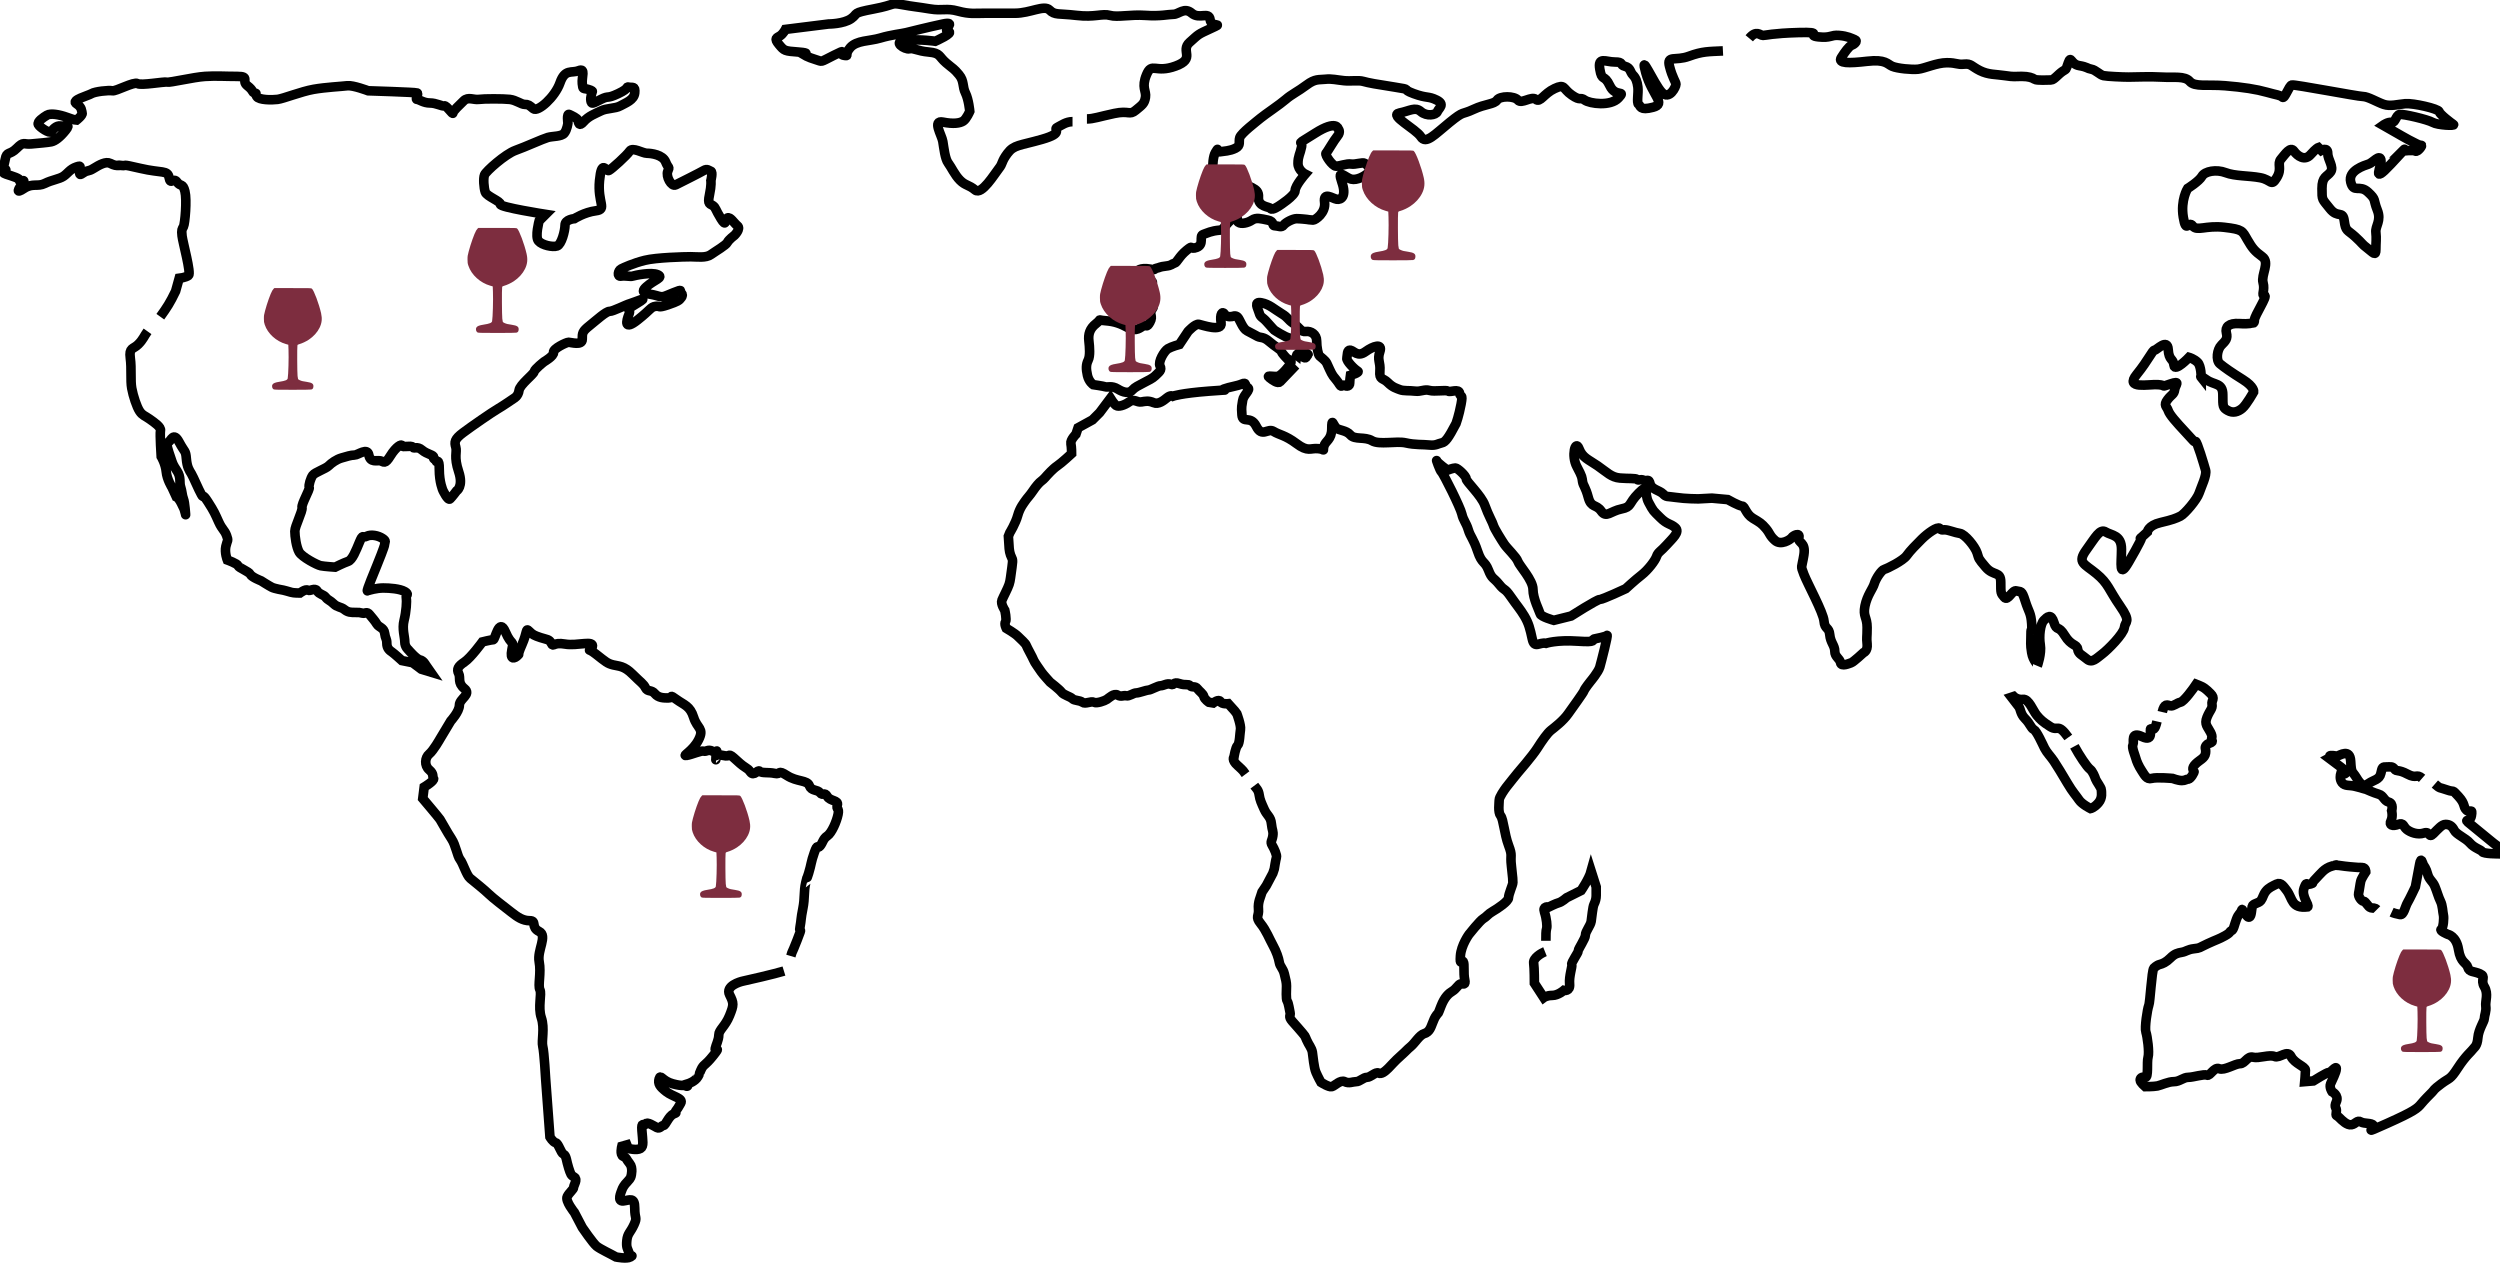 <?xml version="1.0" encoding="UTF-8" standalone="no"?>
<svg
   xmlns:dc="http://purl.org/dc/elements/1.1/"
   xmlns:cc="http://creativecommons.org/ns#"
   xmlns:rdf="http://www.w3.org/1999/02/22-rdf-syntax-ns#"
   xmlns:svg="http://www.w3.org/2000/svg"
   xmlns="http://www.w3.org/2000/svg"
   enable-background="new 0 0 783.086 400.649"
   viewBox="0 0 783.086 400.649"
   id="svg2"
   version="1.1">
  <defs
     id="defs28" />
  <g
     id="layer2">
    <path
       d="m 46.21,103.784 c -1.125,1.576 -1.344,2.523 -2.919,4.098 -1.575,1.575 -2.926,0.9 -2.476,4.276 0.45,3.376 0,6.977 0.45,9.454 0.45,2.477 1.576,5.852 2.476,7.203 0.9,1.351 1.576,1.35 3.151,2.475 1.576,1.125 3.602,2.477 3.376,3.602 -0.226,1.125 0.225,8.104 0.225,8.104 0,0 1.351,2.25 1.575,4.726 0.226,2.477 1.801,4.952 1.801,4.952 l 1.351,2.927 c 0,0 0.675,0.226 1.576,2.025 0.901,1.799 0.9,1.801 1.125,2.7 0.226,0.902 0.226,0.676 0.226,0.902 0,0.224 -0.226,-3.827 -0.676,-4.953 -0.45,-1.126 -0.45,-2.475 -0.9,-3.826 -0.45,-1.351 0.225,-2.927 -1.125,-4.952 -1.35,-2.025 -1.35,-2.251 -2.025,-4.277 -0.675,-2.025 -1.576,-4.276 -0.675,-4.727 0.901,-0.451 1.575,-3.375 3.376,0 1.801,3.375 2.026,2.477 2.251,5.178 0.224,2.701 0.9,3.602 1.575,4.726 0.675,1.125 2.25,4.953 3.151,6.527 0.9,1.576 0,-0.9 2.025,2.251 2.026,3.151 2.252,3.826 3.377,6.302 1.125,2.476 1.801,2.476 2.476,4.276 0.675,1.8 0.225,1.351 -0.226,3.376 -0.451,2.025 0.45,4.277 0.45,4.277 0,0 3.151,1.125 3.376,1.8 0.225,0.675 3.376,1.8 3.827,2.701 0.451,0.901 3.376,2.025 3.376,2.025 0,0 2.476,1.576 3.375,2.026 0.899,0.45 3.603,0.901 3.603,0.901 0,0 1.8,0.451 2.475,0.675 0.675,0.225 2.701,0.225 2.701,0.225 0,0 1.801,-1.35 2.476,-0.9 0.675,0.45 2.251,-0.901 2.926,0.224 0.675,1.125 2.026,1.126 2.701,2.027 0.675,0.901 1.35,0.9 2.476,2.025 1.126,1.125 2.251,0.9 3.376,1.8 1.125,0.9 2.025,0.9 3.376,0.9 1.351,0 1.35,0 2.251,0.226 0.901,0.226 1.35,-0.676 2.25,0.451 0.9,1.127 1.575,1.8 2.25,2.925 0.675,1.125 2.251,1.125 2.476,2.926 0.225,1.801 0.675,1.577 0.675,3.151 0,1.576 0.9,2.251 1.576,2.702 0.674,0.449 3.15,2.699 3.15,2.699 l 3.376,0.676 2.701,2.026 2.929,0.897 -1.575,-2.25 c 0,0 -0.675,-1.352 -1.801,-1.576 -1.126,-0.224 -3.602,-3.151 -3.602,-3.151 0,0 -1.125,-0.9 -1.125,-2.475 0,-1.575 -0.901,-4.051 -0.226,-6.752 0.675,-2.701 0.901,-6.077 0.676,-6.978 -0.226,-0.9 1.125,-1.125 -0.45,-2.026 -1.575,-0.901 -4.727,-1.125 -6.753,-1.125 -2.025,0 -4.502,0.676 -4.952,0.9 -0.45,0.225 2.476,-6.752 2.926,-7.877 0.45,-1.125 2.476,-6.078 2.476,-6.752 0,-0.676 0.675,-0.901 -0.675,-1.8 -1.35,-0.899 -3.601,-1.351 -4.952,-0.676 -1.35,0.676 -1.125,-0.9 -2.25,1.8 -1.125,2.7 -2.251,5.628 -3.602,6.078 -1.351,0.45 -4.051,1.801 -4.051,1.801 0,0 -3.376,-0.225 -4.502,-0.45 -1.126,-0.225 -5.852,-2.701 -6.752,-4.276 -0.9,-1.576 -1.35,-4.953 -1.35,-6.527 0,-1.576 2.475,-6.302 2.25,-7.428 -0.225,-1.126 2.477,-5.627 2.251,-6.303 -0.226,-0.676 0.45,-2.926 1.125,-3.826 0.675,-0.9 4.052,-2.026 4.952,-2.926 0.9,-0.9 2.476,-2.025 4.051,-2.476 1.575,-0.451 2.927,-0.9 4.052,-0.9 1.125,0 4.051,-2.476 4.501,0 0.45,2.476 2.477,1.575 3.602,1.8 1.125,0.225 1.351,1.351 3.151,-1.575 1.8,-2.926 3.601,-3.827 3.601,-3.152 0,0.676 2.926,-0.224 3.376,0.451 0.45,0.675 1.351,-0.451 2.926,0.9 1.575,1.351 3.826,1.576 3.601,2.25 -0.225,0.675 0.9,0.675 0.9,1.351 0,0.676 0.901,-1.576 0.901,2.475 0,4.051 1.125,6.528 1.125,6.528 0,0 1.575,3.377 2.25,2.701 0.675,-0.676 2.025,-2.475 2.025,-2.475 0,0 2.251,-1.351 0.676,-6.078 -1.576,-4.726 -0.45,-6.077 -0.9,-7.653 -0.45,-1.576 -0.451,-2.477 2.25,-4.502 2.701,-2.025 9.228,-6.527 10.804,-7.427 1.576,-0.9 5.176,-3.376 5.176,-3.376 0,0 1.35,-0.675 1.576,-2.476 0.226,-1.801 4.501,-4.952 4.727,-5.852 0.226,-0.9 3.152,-3.15 3.152,-3.15 0,0 3.15,-1.802 2.925,-2.926 -0.225,-1.125 4.052,-3.15 4.727,-3.15 0.675,0 4.277,1.124 4.277,-0.902 0,-2.025 0,-2.476 2.251,-4.276 2.251,-1.8 5.176,-4.502 6.302,-4.502 1.126,0 4.952,-2.024 6.527,-2.475 1.575,-0.451 6.528,-2.702 2.026,0 -4.502,2.702 -1.576,1.125 -2.476,3.376 -0.9,2.251 -1.576,5.177 2.701,1.8 4.277,-3.377 4.051,-4.052 5.627,-4.276 1.576,-0.225 0.45,0.675 3.826,-0.451 3.376,-1.126 3.602,-1.575 3.602,-1.575 0,0 1.576,-1.351 0.675,-2.025 -0.9,-0.676 0.901,-1.576 -2.476,-0.226 -3.377,1.35 -3.151,1.576 -5.402,0.9 -2.251,-0.676 -5.627,-0.451 -3.151,-2.702 2.476,-2.251 5.627,-2.926 3.601,-3.826 -2.025,-0.9 -7.202,0.226 -7.877,0.45 -0.676,0.225 -2.251,-0.225 -3.602,0 -1.351,0.225 -0.9,-1.799 0,-2.25 0.9,-0.451 3.827,-1.802 7.428,-2.702 3.601,-0.9 12.38,-1.125 14.405,-1.125 2.025,0 4.726,0.451 6.302,-0.675 1.576,-1.126 4.727,-2.925 5.177,-3.827 0.45,-0.902 2.251,-2.25 2.251,-2.25 0,0 2.025,-2.026 0.9,-2.926 -1.125,-0.9 -2.251,-2.926 -3.151,-2.476 -0.9,0.45 -0.224,3.152 -2.025,0.225 -1.801,-2.925 -1.576,-3.376 -2.476,-4.051 -0.9,-0.675 -1.801,-0.226 -1.125,-3.376 0.676,-3.15 0.45,-4.502 0.45,-4.502 0,0 0.675,-2.7 0,-2.925 -0.676,-0.226 -1.125,-0.9 -2.25,-0.226 -1.126,0.675 -7.428,3.827 -8.778,4.502 -1.351,0.675 -3.152,-2.701 -2.477,-4.276 0.676,-1.577 0.225,-0.676 -0.675,-2.926 -0.9,-2.25 -4.501,-2.702 -5.852,-2.702 -1.351,0 -4.501,-2.026 -5.402,-0.675 -0.901,1.351 -5.626,5.626 -6.528,6.077 -0.902,0.451 -2.25,-3.826 -2.925,3.151 -0.676,6.979 2.476,9.004 -1.125,9.454 -3.601,0.45 -6.753,2.475 -6.753,2.475 0,0 -2.925,0.226 -2.925,2.026 0,1.8 -1.125,6.077 -2.477,6.527 -1.352,0.45 -4.727,-0.224 -5.852,-1.575 -1.125,-1.351 0.225,-6.302 0.225,-6.302 l 2.026,-2.026 c 0,0 -14.405,-2.25 -14.181,-3.151 0.226,-0.9 -4.276,-2.475 -4.726,-3.826 -0.45,-1.351 -0.676,-4.277 -0.225,-5.402 0.451,-1.125 6.527,-6.527 9.678,-7.652 3.151,-1.125 8.553,-3.601 10.129,-4.052 1.576,-0.451 4.276,-0.225 5.177,-1.35 0.901,-1.125 1.125,-3.151 1.125,-3.151 0,0 -0.45,-3.152 0.45,-2.702 0.9,0.45 2.476,1.126 2.701,1.801 0.225,0.675 0.226,2.251 1.801,0.449 1.575,-1.802 3.602,-2.476 5.402,-3.375 1.8,-0.899 4.501,-0.675 6.078,-1.575 1.577,-0.9 4.276,-1.801 4.501,-4.052 0.225,-2.251 -0.675,-1.575 -1.801,-1.801 -1.125,-0.224 0.45,0.226 -3.376,2.026 -3.826,1.8 -2.701,0.45 -5.402,1.8 -2.701,1.35 -2.927,1.576 -3.151,0.451 -0.226,-1.126 0.45,-2.926 0.45,-2.926 0,0 0.226,-0.226 -1.35,-0.675 -1.576,-0.449 -1.576,0.225 -1.801,-1.8 -0.225,-2.026 1.125,-4.952 -1.125,-4.052 -2.25,0.9 -4.276,-0.675 -5.852,3.826 -1.576,4.501 -6.978,9.229 -8.329,8.103 -1.351,-1.126 -1.575,-1.351 -2.701,-1.351 -1.126,0 -2.701,-1.35 -4.727,-1.575 -2.026,-0.225 -8.104,-0.225 -9.678,0 -1.576,0.226 -3.376,-0.9 -4.728,0.451 -1.352,1.351 -3.375,3.151 -3.375,3.827 0,0.676 -2.026,-2.477 -2.701,-2.251 -0.675,0.226 -2.477,-0.9 -4.501,-0.9 -2.026,0 -3.377,-1.126 -4.051,-1.126 -0.675,0 0.674,-1.801 0,-2.026 -0.675,-0.224 -15.307,-0.675 -15.307,-0.675 0,0 -4.726,-1.8 -6.526,-1.575 -1.8,0.225 -6.752,0.449 -10.58,1.125 -3.828,0.676 -9.454,2.926 -11.254,3.151 -1.801,0.226 -5.852,0.226 -6.527,-0.9 -0.676,-1.125 0.225,-0.9 -0.676,-1.125 -0.901,-0.225 -0.224,-0.675 -2.25,-2.25 -2.026,-1.575 0.901,-2.926 -3.151,-2.926 -4.052,0 -6.527,-0.226 -10.128,0 -3.601,0.226 -11.029,2.025 -11.929,1.8 -0.9,-0.225 -8.103,1.126 -9.229,0.451 -1.125,-0.676 -6.753,2.475 -7.877,2.25 -1.125,-0.225 -5.402,0.226 -6.527,0.901 -1.125,0.675 -6.528,2.025 -4.727,3.151 1.801,1.126 1.575,2.25 1.8,2.926 0.225,0.676 -1.8,2.25 -1.8,2.25 0,0 -0.451,0 -2.926,-0.9 -2.475,-0.9 -5.177,-1.35 -6.303,-0.675 -1.126,0.675 -3.151,2.027 -2.701,2.927 0.45,0.9 3.601,2.926 4.052,2.25 0.451,-0.676 1.576,-2.025 2.926,-1.8 1.351,0.226 3.377,-0.9 1.576,1.351 -1.801,2.251 -3.377,3.376 -4.502,3.602 -1.125,0.224 -3.826,0.449 -6.302,0.675 -2.476,0.226 -2.252,-0.9 -4.502,1.351 -2.25,2.251 -3.151,0.9 -3.601,3.376 -0.45,2.476 -0.9,2.475 0,3.151 0.9,0.676 -1.801,0.9 0.225,1.575 2.025,0.676 4.501,1.351 4.276,2.025 -0.226,0.676 2.251,-0.899 0.9,0.9 -1.351,1.799 -2.25,3.376 0.45,1.576 2.7,-1.8 4.276,-0.451 6.527,-1.576 2.251,-1.125 4.502,-1.35 5.852,-2.25 1.35,-0.9 2.026,-2.25 4.052,-2.927 2.026,-0.677 0.675,0.226 0.9,1.351 0.225,1.125 0,1.35 1.351,0.449 1.351,-0.901 1.35,-0.224 3.151,-1.35 1.801,-1.126 3.826,-2.251 5.177,-1.576 1.35,0.676 1.8,0.676 2.701,0.676 0.901,0 -1.125,-0.226 0.9,0 2.026,0.224 -0.9,-0.676 5.852,0.9 6.752,1.576 8.554,0.45 9.003,2.926 0.449,2.476 1.351,-0.226 2.476,1.35 1.125,1.576 1.801,0.226 2.476,2.926 0.675,2.7 0,10.129 -0.45,11.029 -0.45,0.9 -0.675,0.9 -0.45,2.926 0.225,2.025 2.926,11.705 2.026,12.379 -0.9,0.674 -2.926,0.9 -2.926,0.9 l -1.125,4.051 c -1.767,3.673 -2.69,5.06 -4.788,7.976"
       id="path18"
       style="opacity:1;fill:none;stroke:#000000;stroke-width:3;stroke-miterlimit:4;stroke-dasharray:none;stroke-opacity:1" />
    <path
       d="m 335.954,38.108 c -2.025,0 -3.49,1.152 -4.841,1.827 -1.351,0.675 2.364,1.688 -4.727,3.714 -7.091,2.026 -8.779,1.689 -10.804,4.389 -2.025,2.7 -1.351,3.04 -2.701,4.728 -1.35,1.688 -5.402,8.441 -7.428,6.753 -2.025,-1.688 -3.039,-1.351 -4.727,-3.039 -1.688,-1.688 -2.701,-4.051 -3.714,-5.402 -1.013,-1.351 -1.351,-4.727 -1.688,-6.753 -0.337,-2.026 -3.377,-6.752 0,-6.077 3.376,0.675 5.402,0.338 6.415,-0.337 1.013,-0.675 2.026,-3.039 2.026,-3.039 0,0 -0.337,-3.714 -1.351,-5.74 -1.014,-2.026 -0.337,-3.714 -2.025,-5.739 -1.688,-2.026 -1.688,-1.688 -4.052,-3.714 -2.364,-2.026 -1.688,-3.039 -5.402,-3.376 -3.714,-0.337 -4.727,-1.351 -6.078,-1.013 -1.351,0.338 -5.739,-2.364 -1.013,-2.701 4.726,-0.337 9.116,0.337 9.116,0.337 0,0 6.077,-2.701 4.052,-3.038 -2.025,-0.338 3.038,-3.377 -1.688,-2.364 -4.726,1.013 -10.128,2.364 -11.479,2.701 -1.351,0.337 -4.727,0.675 -8.103,1.688 -3.376,1.013 -7.428,0.676 -9.453,3.039 -2.026,2.363 0,2.701 -2.026,2.363 -2.025,-0.337 1.688,-2.363 -3.038,0 -4.726,2.363 -3.376,2.026 -5.739,1.351 -2.364,-0.675 -4.052,-1.688 -4.052,-1.688 0,0 3.04,-0.338 -1.35,-0.675 -4.39,-0.337 -4.389,-0.337 -6.077,-2.364 -1.688,-2.027 -0.675,-2.026 0.337,-2.701 1.012,-0.675 1.689,-2.027 1.689,-2.027 l 13.505,-1.688 c 0,0 4.726,0 7.09,-1.688 2.364,-1.688 0,-1.688 7.09,-3.038 7.09,-1.35 5.065,-2.026 8.779,-1.351 3.713,0.676 4.726,0.676 8.778,1.351 4.051,0.675 5.064,-0.337 8.777,0.675 3.713,1.012 5.402,0.675 8.441,0.675 h 9.453 c 4.727,0 9.116,-2.701 10.804,-1.013 1.688,1.688 2.701,1.013 8.441,1.688 5.74,0.675 8.103,-0.676 10.466,0 2.363,0.676 6.416,-0.337 11.142,0 4.726,0.337 7.09,-0.337 8.778,-0.337 1.688,0 3.375,-2.364 5.739,-0.338 2.364,2.026 5.402,-0.675 5.739,2.026 0.337,2.701 4.727,0.675 0.338,2.701 -4.389,2.026 -3.714,1.688 -6.753,4.389 -3.039,2.701 2.026,5.064 -4.389,7.428 -6.415,2.364 -7.428,-1.351 -9.116,2.701 -1.688,4.052 0,5.064 -0.337,7.09 -0.338,2.025 -1.013,2.363 -3.039,4.051 -2.025,1.688 -2.025,0 -6.752,1.013 -4.727,1.013 -6.521,1.71 -8.546,1.71"
       id="path20"
       style="opacity:1;fill:none;stroke:#000000;stroke-width:3;stroke-miterlimit:4;stroke-dasharray:none;stroke-opacity:1" />
    <path
       d="m 392.891,246.097 c 0.676,0.901 1.307,1.331 1.53,2.906 0.226,1.575 0.676,2.475 1.577,4.501 0.901,2.026 2.025,2.251 2.25,4.503 0.225,2.252 0.675,2.251 0.45,3.825 -0.225,1.576 -0.9,1.801 -0.225,2.926 0.675,1.125 1.574,3.152 1.351,3.827 -0.225,0.675 -0.676,3.601 -0.676,3.601 l -0.45,1.351 -2.025,3.828 -1.351,2.024 c -0.45,1.575 -1.35,3.151 -1.125,5.402 0.224,2.251 -1.125,2.25 0.675,4.5 1.8,2.25 2.7,4.728 3.826,6.754 1.126,2.025 1.801,4.051 2.025,5.401 0.226,1.351 1.126,1.802 1.576,3.602 0.45,1.8 0.675,2.7 0.675,3.826 0,1.126 -0.226,4.052 0.226,4.727 0.452,0.675 0.675,2.702 0.9,3.602 0.225,0.901 -0.676,1.126 0.675,2.702 1.351,1.576 2.251,2.475 3.151,3.601 0.9,1.126 0.675,0.675 1.351,2.251 0.676,1.576 1.575,2.477 1.801,3.826 0.226,1.349 0.449,4.726 1.125,6.302 0.676,1.576 1.575,3.152 1.575,3.152 0,0 2.477,1.575 3.377,1.35 0.899,-0.225 2.701,-2.249 4.052,-1.575 1.351,0.675 2.476,0 3.601,0 1.125,0 2.251,-1.351 3.377,-1.351 1.126,0 2.7,-1.801 3.602,-1.35 0.902,0.451 2.024,-0.452 3.15,-1.577 1.126,-1.124 1.801,-2.024 3.826,-3.825 2.025,-1.801 1.801,-1.802 3.151,-2.927 1.35,-1.125 2.702,-3.602 4.277,-4.052 1.575,-0.45 2.025,-2.024 2.475,-3.15 0.45,-1.126 0.675,-1.801 1.351,-2.702 0.676,-0.901 0.225,0.228 1.351,-2.7 1.126,-2.928 2.478,-4.051 3.603,-4.727 1.125,-0.676 1.8,-2.025 2.475,-2.251 0.675,-0.226 1.801,0.675 1.351,-1.351 -0.449,-2.025 0,-4.951 -0.449,-5.626 -0.449,-0.675 -1.127,1.574 -0.901,-1.803 0.226,-3.377 2.701,-6.752 2.701,-6.752 0,0 3.376,-4.276 4.502,-4.951 1.126,-0.675 1.35,-1.35 2.927,-2.251 1.574,-0.899 4.951,-3.15 4.951,-4.276 0,-1.126 1.351,-4.052 1.351,-4.728 0,-0.676 0,-1.35 -0.449,-5.177 -0.449,-3.827 0.449,-2.926 -0.901,-6.527 -1.35,-3.601 -1.577,-8.103 -2.476,-9.228 -0.899,-1.125 -0.451,-4.053 -0.451,-4.952 0,-0.899 1.577,-3.151 2.252,-4.051 0.675,-0.901 3.601,-4.503 3.601,-4.503 0,0 4.501,-5.176 6.077,-7.651 1.576,-2.477 3.151,-4.727 4.276,-5.627 1.125,-0.9 3.827,-2.928 5.402,-5.178 1.575,-2.25 4.727,-6.526 4.953,-7.203 0.224,-0.674 2.024,-2.925 2.024,-2.925 0,0 2.476,-2.927 2.927,-4.502 0.449,-1.576 2.699,-10.354 2.249,-9.904 -0.45,0.45 -3.15,0.9 -4.051,1.125 -0.899,0.226 1.352,1.125 -5.177,0.676 -6.529,-0.449 -9.902,0.675 -9.902,0.675 -2.027,-0.451 -3.602,1.8 -4.278,-1.351 -0.676,-3.151 -1.126,-4.951 -2.475,-7.202 -1.349,-2.251 -2.252,-3.151 -4.276,-6.078 -2.025,-2.925 -1.802,-1.576 -3.603,-3.825 -1.801,-2.249 -2.251,-1.577 -3.376,-4.502 -1.125,-2.926 -2.025,-1.8 -3.376,-5.852 -1.351,-4.052 -2.251,-4.503 -2.926,-6.753 -0.675,-2.25 -1.575,-2.927 -2.026,-4.952 -0.45,-2.026 -5.626,-12.379 -6.302,-13.055 -0.676,-0.674 -1.801,-4.277 -1.576,-3.601 0.226,0.675 3.377,2.926 3.377,2.926 0,0 1.8,-0.676 2.476,-0.676 0.676,0 3.376,2.477 3.376,3.376 0,0.899 4.729,5.178 5.853,8.329 1.125,3.151 2.478,5.402 2.701,6.302 0.223,0.9 2.476,4.502 3.377,5.853 0.901,1.351 3.825,4.051 4.275,5.402 0.45,1.351 4.728,5.852 4.728,8.778 0,2.926 2.024,6.752 2.25,7.652 0.226,0.9 4.276,2.027 4.276,2.027 l 5.403,-1.351 c 0,0 8.102,-5.178 9.003,-5.178 0.901,0 8.104,-3.376 8.104,-3.376 0,0 2.925,-2.7 4.95,-4.275 2.025,-1.575 4.277,-4.501 4.728,-5.853 0.451,-1.352 1.35,-1.575 3.15,-3.602 1.8,-2.027 4.277,-4.051 2.702,-5.402 -1.575,-1.351 -2.477,-0.9 -4.727,-3.151 -2.25,-2.251 -2.026,-1.8 -3.602,-4.727 -1.576,-2.925 0.225,-6.302 -3.152,-2.925 -3.377,3.377 -2.025,4.276 -5.402,4.953 -3.375,0.674 -4.727,2.925 -6.302,0.674 -1.575,-2.251 -3.15,-0.9 -4.052,-4.277 -0.902,-3.377 -1.576,-3.602 -1.8,-4.951 -0.224,-1.349 0,-1.351 -1.801,-4.728 -1.801,-3.377 -0.45,-8.553 0.675,-5.627 1.125,2.926 2.926,3.376 5.853,5.402 2.925,2.025 4.277,3.602 6.977,3.827 2.701,0.224 4.952,0 5.402,0.449 0.45,0.449 0.9,-0.224 2.026,0.225 1.126,0.449 1.574,-0.674 2.025,1.125 0.451,1.799 2.926,2.026 4.051,3.151 1.125,1.125 1.126,0.676 4.053,1.125 2.927,0.449 6.979,0.451 6.979,0.451 l 4.275,-0.226 4.952,0.449 c 0,0 3.603,2.026 4.502,2.026 0.899,0 1.125,2.477 3.376,3.827 2.251,1.35 2.701,1.575 4.051,3.151 1.35,1.576 1.126,2.251 2.926,3.826 1.8,1.575 4.729,-0.224 5.179,-0.898 0.448,-0.676 2.699,-1.801 2.251,0 -0.448,1.801 2.249,1.124 1.574,5.402 -0.675,4.278 -1.126,3.15 0,6.077 1.126,2.927 6.077,11.929 6.303,14.63 0.226,2.701 1.575,1.801 1.8,4.278 0.225,2.477 1.575,3.375 1.575,5.176 0,1.801 1.577,2.25 1.801,3.602 0.227,1.351 2.702,0.224 3.377,0 0.676,-0.226 3.826,-3.152 3.826,-3.152 0,0 1.353,-0.449 1.126,-2.701 -0.227,-2.252 0,-1.8 0,-5.176 0,-3.376 -1.35,-3.376 -0.675,-6.751 0.675,-3.375 2.475,-5.403 2.926,-6.978 0.451,-1.575 2.251,-4.276 3.15,-4.502 0.899,-0.226 5.853,-2.7 6.979,-4.277 1.126,-1.577 2.926,-3.376 4.727,-5.176 1.801,-1.8 4.951,-4.051 5.627,-3.376 0.676,0.675 0.45,0.45 1.576,0.45 1.126,0 3.151,0.901 4.726,1.126 1.576,0.225 4.728,4.051 5.403,6.077 0.675,2.026 0.225,1.575 2.701,4.502 2.476,2.925 4.727,1.124 4.727,4.726 0,3.602 0,3.376 1.126,4.727 1.126,1.351 2.475,-2.476 3.825,-2.025 1.35,0.451 1.575,-0.45 2.7,3.151 1.125,3.601 1.8,3.602 2.027,7.203 0.224,3.601 -0.226,0.225 -0.226,3.15 0,2.927 -0.226,3.152 0.226,5.852 0.452,2.7 2.023,3.603 1.8,4.053 0,0 1.35,-3.826 0.899,-6.528 -0.451,-2.702 0,-6.526 1.126,-7.651 1.126,-1.125 2.252,-2.251 3.151,0.675 0.901,2.925 1.351,0.675 3.376,4.051 2.027,3.377 3.827,2.7 4.052,4.276 0.225,1.576 1.353,1.802 2.926,3.151 1.576,1.351 2.926,-0.224 4.727,-1.575 1.801,-1.351 6.752,-6.303 6.979,-8.329 0.224,-2.025 2.25,-1.576 -1.352,-6.751 -3.602,-5.175 -3.602,-6.978 -7.428,-10.129 -3.824,-3.151 -6.076,-3.376 -3.149,-7.428 2.927,-4.052 4.277,-6.752 6.077,-5.626 1.8,1.126 4.95,0.899 4.95,5.402 0,4.503 -0.9,9.453 2.251,4.051 3.151,-5.402 4.728,-8.553 3.826,-7.651 -0.902,0.902 2.026,-1.801 2.026,-1.801 0,0 0.226,-2.026 4.053,-2.926 3.827,-0.9 4.95,-1.351 6.302,-2.026 1.35,-0.676 5.177,-5.178 5.852,-7.203 0.675,-2.025 2.476,-5.627 2.026,-7.202 -0.45,-1.575 -2.702,-9.228 -3.152,-9.004 -0.449,0.226 -0.224,0.226 -3.149,-2.925 -2.928,-3.151 -4.953,-5.402 -5.403,-6.753 -0.45,-1.351 -1.576,-1.576 -0.226,-3.376 1.35,-1.8 2.027,-1.575 2.252,-3.151 0.225,-1.576 2.024,-2.926 -1.352,-1.8 -3.376,1.126 -0.9,0.451 -3.826,0.226 -2.926,-0.225 -10.578,1.575 -6.751,-3.151 3.827,-4.726 4.949,-7.652 5.625,-7.652 0.676,0 4.053,-3.827 4.277,-0.226 0.226,3.601 1.575,2.7 1.801,4.951 0.226,2.251 4.727,-2.475 4.727,-2.475 0,0 1.575,0.45 2.7,1.575 1.125,1.125 1.126,4.727 1.126,4.727 0,0 -0.9,-1.126 1.576,0.675 2.476,1.801 5.176,0.9 5.176,4.727 0,3.827 0,4.052 1.576,4.952 1.576,0.9 3.15,0.451 4.503,-0.675 1.353,-1.126 3.6,-5.177 3.6,-5.177 0,0 0.225,-1.576 -3.376,-3.827 -3.601,-2.251 -5.852,-3.825 -7.201,-4.951 -1.349,-1.126 -0.901,-4.501 0.448,-5.853 1.349,-1.352 2.026,-2.026 1.576,-3.826 -0.45,-1.8 0.676,-3.152 4.052,-2.927 3.376,0.225 4.051,-0.224 4.051,-0.224 0,0 0.677,0.449 0.677,-0.901 0,-1.35 4.275,-7.653 3.149,-7.653 -1.126,0 0.228,-1.575 -0.45,-4.051 -0.678,-2.476 2.251,-6.302 -0.224,-8.103 -2.475,-1.801 -3.152,-2.702 -4.727,-5.402 -1.575,-2.7 -1.352,-3.151 -7.203,-3.827 -5.851,-0.676 -8.553,1.351 -9.904,-0.449 -1.351,-1.8 -2.025,2.7 -2.925,-2.702 -0.9,-5.402 1.351,-9.004 1.351,-9.004 0,0 3.601,-2.25 4.5,-3.826 0.899,-1.576 4.501,-2.251 7.43,-1.125 2.929,1.126 7.201,0.9 10.804,1.577 3.601,0.674 3.376,2.925 5.177,0 1.8,-2.928 0,-4.277 1.35,-5.853 1.35,-1.576 2.926,-4.052 4.051,-2.477 1.125,1.577 3.379,3.151 5.18,1.125 1.8,-2.025 2.475,-2.25 2.475,-2.25 l 0.898,0.901 c 0,0 2.026,-1.127 2.026,0.898 0,2.027 2.027,4.278 0.901,5.853 -1.126,1.575 -2.7,1.351 -2.7,5.177 0,3.826 0,3.152 2.474,6.304 2.477,3.15 4.052,0.449 4.502,3.826 0.45,3.377 0.899,2.702 3.377,4.952 2.478,2.25 2.024,2.25 3.826,3.601 1.802,1.351 2.702,2.702 2.702,0.451 0,-2.251 0.225,-3.376 0,-5.402 -0.227,-2.025 1.801,-3.602 0.448,-6.978 -1.353,-3.376 -0.224,-3.151 -2.925,-5.627 -2.701,-2.476 -4.503,0.451 -5.401,-3.151 -0.898,-3.602 4.275,-5.177 5.627,-5.627 1.352,-0.45 3.374,-3.151 3.824,-1.35 0.45,1.801 -3.375,8.328 3.153,1.35 6.528,-6.978 3.601,-4.051 3.601,-4.051 0,0 3.376,-0.45 4.051,0 0.674,0.451 2.478,-2.026 1.8,-1.8 -0.678,0.226 -7.2,-3.602 -7.2,-3.602 l -4.729,-2.7 c 0,0 1.577,-1.126 2.702,-0.9 1.125,0.226 1.352,-2.251 2.478,-2.477 1.126,-0.226 8.777,1.577 10.354,2.477 1.577,0.9 7.201,1.125 6.525,0.675 -0.676,-0.45 -4.275,-3.151 -4.501,-4.052 -0.224,-0.9 -8.103,-2.701 -10.578,-2.476 -2.477,0.224 -4.726,0.899 -6.752,0.224 -2.026,-0.675 -4.952,-2.476 -6.528,-2.476 -1.576,0 -21.382,-3.826 -22.282,-3.601 -0.9,0.225 -2.252,4.501 -2.927,3.826 -0.675,-0.675 -1.8,-0.676 -4.953,-1.576 -3.153,-0.9 -7.427,-1.576 -13.055,-2.025 -5.628,-0.449 -9.451,0.45 -11.027,-1.351 -1.576,-1.801 -4.951,-1.125 -8.778,-1.351 -3.826,-0.224 -8.328,0 -10.354,0 -2.026,0 -6.751,-0.224 -7.877,-0.45 -1.126,-0.226 -2.476,-1.801 -3.826,-2.025 -1.352,-0.226 -1.127,-0.675 -3.827,-1.125 -2.7,-0.45 -2.476,-3.376 -3.376,-0.901 -0.9,2.477 -0.451,1.801 -1.801,2.701 -1.35,0.9 -2.701,2.701 -3.602,2.701 -0.901,0 -4.5,0.225 -5.177,-0.225 -0.677,-0.45 -1.801,-0.9 -4.052,-0.9 -2.251,0 -2.251,0.224 -5.177,-0.226 -2.926,-0.45 -5.177,-0.226 -7.878,-1.575 -2.701,-1.349 -2.701,-2.251 -4.952,-2.026 -2.251,0.225 -2.249,-0.45 -5.402,-0.45 -3.153,0 -6.976,1.801 -9.003,2.026 -2.024,0.225 -6.526,-0.226 -8.102,-0.901 -1.576,-0.675 -2.026,-2.25 -7.879,-1.576 -5.852,0.676 -9.228,0.676 -8.103,-1.125 1.125,-1.801 2.476,-3.601 3.151,-3.826 0.676,-0.225 2.25,-1.35 1.124,-1.8 -1.124,-0.451 -2.25,-1.125 -4.95,-1.351 -2.7,-0.226 -2.478,0.9 -6.528,0.45 -4.05,-0.45 2.251,-1.575 -6.076,-1.35 -8.328,0.226 -10.354,0.9 -11.254,0.9 -0.9,0 -2.027,-1.8 -4.277,0.9 m -8.25,3.95 c -4.5,0.225 -6.381,0.101 -10.656,1.676 -4.275,1.575 -6.979,-0.45 -6.078,3.151 0.901,3.601 2.026,4.952 2.026,5.627 0,0.675 -2.026,5.177 -4.501,2.476 -2.475,-2.701 -6.979,-13.28 -4.953,-6.077 2.025,7.202 6.526,9.679 2.251,10.804 -4.275,1.125 -3.828,-0.45 -4.503,-0.901 -0.674,-0.45 0,-3.601 -0.225,-5.402 -0.225,-1.801 -0.675,-2.926 -1.575,-3.826 -0.9,-0.9 -0.676,-2.251 -2.476,-2.701 -1.8,-0.45 -0.225,-1.351 -3.151,-1.351 -2.926,0 -5.401,-1.801 -4.726,2.251 0.675,4.052 1.349,1.351 3.149,5.177 1.8,3.826 5.177,1.125 2.702,3.826 -2.476,2.701 -9.003,1.801 -10.579,0.676 -1.576,-1.125 -1.125,0.45 -4.053,-1.576 -2.928,-2.026 -2.024,-3.602 -5.4,-2.026 -3.376,1.576 -4.502,4.502 -5.853,3.376 -1.351,-1.126 -4.501,1.575 -5.627,0.226 -1.126,-1.349 -5.628,-1.351 -6.527,0 -0.899,1.351 -3.602,1.125 -7.428,2.926 -3.826,1.801 -2.702,0.224 -7.428,4.051 -4.726,3.827 -7.429,6.977 -9.003,4.501 -1.576,-2.475 -10.13,-6.752 -6.753,-7.428 3.377,-0.676 4.952,-2.025 6.753,-0.45 1.801,1.575 4.728,1.126 5.176,0 0.448,-1.126 2.477,-2.251 -0.225,-3.601 -2.702,-1.35 -2.926,-0.451 -7.202,-2.026 -4.277,-1.576 0,-1.125 -5.853,-2.026 -5.853,-0.901 -8.329,-1.35 -9.904,-1.8 -1.575,-0.45 -3.826,0 -6.076,-0.225 -2.25,-0.225 -3.826,-0.675 -5.853,-0.45 -2.025,0.225 -3.15,-0.225 -5.852,1.801 -2.702,2.026 -4.728,2.926 -6.528,4.501 -1.8,1.575 -6.526,4.727 -7.877,5.853 -1.351,1.126 -6.078,4.726 -6.528,6.077 -0.45,1.351 0.45,2.476 -1.351,3.376 -1.801,0.9 -3.601,0.9 -4.952,1.125 -1.351,0.225 0,-2.026 -1.351,0.225 -1.351,2.251 -0.9,10.354 0.225,9.228 1.125,-1.126 0.45,-4.726 5.402,-1.349 4.952,3.377 8.104,2.925 7.878,6.076 -0.226,3.151 3.376,2.926 3.826,3.602 0.45,0.674 2.701,-0.901 2.701,-0.901 0,0 4.952,-3.151 4.952,-4.726 0,-1.575 3.151,-5.177 3.151,-5.177 0,0 -2.252,-1.125 -2.252,-3.376 0,-2.251 0.677,-2.927 1.126,-5.178 0.449,-2.251 -2.476,10e-4 4.277,-4.277 6.753,-4.278 7.202,-1.349 7.202,-1.349 0,0 0.899,0.9 -0.226,2.25 -1.125,1.35 -3.151,4.953 -3.601,5.402 -0.45,0.449 2.026,4.052 3.15,4.052 1.126,0 3.377,-0.901 4.728,-0.676 1.351,0.226 3.601,-0.674 4.276,-0.224 0.676,0.45 2.251,1.8 1.125,2.926 -1.126,1.126 -3.602,2.475 -5.401,2.026 -1.799,-0.449 -4.503,-3.602 -2.927,0.9 1.576,4.502 -0.225,5.627 -1.576,5.402 -1.349,-0.225 -4.276,-2.475 -3.826,0.901 0.45,3.376 -2.925,5.626 -3.601,5.626 -0.676,0 -2.025,-0.225 -2.025,-0.225 0,0 -2.027,-0.226 -3.151,-0.226 -1.126,0 -3.377,1.125 -4.052,2.026 -0.676,0.9 -1.576,0.226 -2.701,0.226 -1.125,0 0,-1.351 -2.251,-1.801 -2.251,-0.45 -3.601,-0.9 -4.951,0 -1.35,0.9 -3.376,1.35 -4.277,0.675 -0.901,-0.675 0.451,-2.252 -1.351,-1.35 -1.802,0.902 -3.151,3.376 -3.826,3.602 -0.675,0.224 2.026,0 -0.675,0.224 -2.701,0.226 -3.826,0.902 -5.177,1.351 -1.351,0.449 0.45,3.151 -2.026,4.051 -2.476,0.9 -0.674,-1.125 -3.151,0.9 -2.476,2.027 -2.927,3.827 -3.826,4.052 -0.901,0.226 -0.675,0.675 -2.701,0.9 -2.026,0.225 -1.8,0.45 -2.927,0.675 -1.127,0.225 0.226,0.676 -2.25,0.225 -2.476,-0.451 -4.277,0.451 -3.827,1.351 0.45,0.9 8.778,3.376 2.476,3.151 -6.302,-0.225 -4.276,0.9 -2.926,1.8 1.35,0.9 2.025,1.8 2.701,2.026 0.676,0.226 1.8,2.927 1.8,2.927 0,0 1.801,-0.226 0.676,1.35 -1.125,1.576 0.45,2.026 -0.676,4.052 -1.126,2.026 -1.125,0.675 -2.025,1.125 -0.9,0.45 -2.251,2.026 -4.728,0.675 -2.477,-1.351 -4.275,-2.026 -7.202,-2.25 -2.926,-0.226 -0.901,-0.675 -2.926,0.899 -2.026,1.577 -2.476,3.377 -2.25,5.402 0.225,2.025 0.45,4.727 -0.226,6.078 -0.676,1.351 -0.675,2.701 -0.226,4.727 0.451,2.025 1.802,2.927 1.802,2.927 0,0 3.151,0.449 3.826,0.675 0.675,0.226 2.026,-0.45 3.826,0.674 1.801,1.126 3.602,1.577 4.727,0.226 1.125,-1.351 5.627,-2.926 6.979,-4.276 1.352,-1.35 2.25,-1.8 1.575,-3.151 -0.675,-1.351 1.351,-4.727 2.476,-5.402 1.125,-0.675 3.601,-1.351 3.601,-1.351 l 2.701,-4.051 c 0,0 2.251,-2.477 3.376,-2.251 1.125,0.226 7.427,2.477 6.978,-0.449 -0.449,-2.926 0.45,-3.827 1.125,-2.702 0.675,1.125 2.476,0.675 2.476,0.675 0,0 0.9,-0.449 1.575,0.226 0.675,0.674 1.575,3.602 2.926,4.276 1.351,0.676 2.476,1.351 3.377,1.8 0.901,0.449 1.801,0 3.602,1.576 1.801,1.576 3.601,2.477 3.825,3.151 0.227,0.675 1.802,2.251 1.802,2.251 0,0 1.575,0.45 1.125,1.351 -0.45,0.901 -2.7,3.602 -3.826,4.051 -1.126,0.449 -4.051,-0.451 -2.926,0.45 1.124,0.9 2.701,2.026 3.376,1.35 0.676,-0.675 4.951,-5.177 4.951,-5.177 0,0 -0.225,0.225 0,-1.126 0.225,-1.351 0,-2.925 1.126,-2.25 1.125,0.676 1.801,1.576 2.251,0.676 0.45,-0.9 0.9,-0.45 -0.226,-1.125 -1.126,-0.675 -3.826,-4.502 -5.177,-4.727 -1.351,-0.225 -4.728,-2.477 -4.728,-2.477 0,0 -0.674,-0.675 -2.25,-2.475 -1.576,-1.8 -2.025,-1.351 -2.477,-2.927 -0.452,-1.576 -1.801,-3.601 0.676,-3.151 2.477,0.45 4.051,2.025 6.302,3.376 2.251,1.351 1.802,1.8 3.827,3.151 2.025,1.351 2.252,2.702 3.826,2.477 1.575,-0.225 3.377,0.9 3.377,2.926 0,2.026 0.449,4.276 0.899,4.727 0.45,0.451 1.8,1.351 2.251,2.251 0.451,0.9 1.351,3.151 2.025,4.051 0.676,0.9 1.351,1.576 2.026,2.702 0.675,1.125 0.9,-0.226 1.575,0.225 0.676,0.45 1.576,0.224 1.576,-0.676 0,-0.9 0.224,-2.476 0.224,-2.476 0,0 3.153,-0.9 2.253,-1.351 -0.9,-0.451 -3.603,-3.151 -3.377,-4.051 0.226,-0.9 0,-2.7 1.124,-2.475 1.126,0.224 2.252,2.25 4.728,0.449 2.476,-1.801 5.402,-2.701 4.501,0 -0.901,2.701 0.227,3.15 0,6.077 -0.224,2.927 0.902,2.026 2.478,3.602 1.576,1.576 2.7,1.802 3.825,2.251 1.125,0.449 2.926,0.226 4.728,0.451 1.802,0.225 2.926,-0.676 4.502,-0.225 1.574,0.45 5.176,-0.226 5.852,0.225 0.676,0.451 3.377,-0.9 3.601,0.675 0.225,1.576 1.126,-0.225 0.451,3.376 -0.675,3.601 -1.576,6.077 -1.576,6.077 -2.476,4.727 -3.376,5.853 -4.502,6.078 -1.124,0.225 -1.8,0.9 -3.825,0.675 -2.026,-0.226 -4.502,0 -7.428,-0.675 -2.926,-0.675 -8.329,0.675 -10.579,-0.676 -2.25,-1.351 -5.402,-0.225 -6.754,-1.8 -1.352,-1.575 -3.6,-1.351 -4.501,-2.251 -0.901,-0.9 -1.35,-3.375 -1.35,0.226 0,3.601 -2.026,3.826 -2.476,5.627 -0.45,1.801 0.674,0.9 -1.802,0.675 -2.476,-0.226 -3.151,1.125 -6.752,-1.575 -3.601,-2.7 -5.402,-2.701 -7.202,-3.827 -1.8,-1.126 -3.602,2.025 -5.402,-1.575 -1.8,-3.6 -4.277,-0.676 -4.502,-3.602 -0.225,-2.927 0,-2.7 0.225,-4.501 0.225,-1.801 2.701,-3.376 1.576,-4.051 -1.125,-0.675 -0.226,-1.801 -1.801,-1.125 -1.575,0.676 -3.826,0.9 -5.627,1.575 -1.801,0.676 4.051,0 -4.727,0.676 -8.778,0.676 -11.255,1.575 -11.255,1.575 0,0 -0.675,-0.45 -1.801,0.45 -1.126,0.9 -2.701,2.251 -4.276,1.576 -1.575,-0.676 -2.476,-0.451 -3.826,-0.225 -1.35,0.226 -2.25,-1.125 -3.826,0 -1.576,1.124 -3.376,1.575 -4.052,1.124 -0.677,-0.456 -1.803,-2.256 -1.803,-2.256 l -3.377,4.501 -2.25,2.251 -4.501,2.475 -0.676,2.026 c 0,0 -1.801,1.801 -1.575,2.927 0.226,1.126 0.226,3.151 0.226,3.151 0,0 -3.151,2.926 -4.502,3.826 -1.351,0.9 -3.152,2.926 -3.152,2.926 0,0 -1.125,1.351 -1.8,1.801 -0.675,0.45 -1.8,1.8 -2.701,3.151 -0.901,1.351 -1.801,2.25 -2.251,2.925 -0.45,0.675 -1.801,2.251 -2.476,4.727 -0.675,2.476 -2.476,5.402 -2.476,5.402 l -0.451,1.125 c 0.226,3.827 0.225,4.502 0.676,5.853 0.451,1.351 0.901,0.899 0.45,3.826 -0.45,2.925 -0.45,4.051 -0.9,5.402 -0.45,1.351 -1.801,3.825 -2.25,4.952 -0.449,1.127 0.9,3.15 0.9,3.15 0,0 0.676,2.927 0.225,3.602 -0.45,0.676 0.225,2.026 0.225,2.026 0,0 2.701,1.575 3.602,2.476 0.901,0.901 2.476,2.251 2.701,2.926 0.225,0.675 2.026,3.827 2.251,4.502 0.225,0.675 2.026,3.15 2.476,3.826 0.45,0.676 2.701,3.152 2.701,3.152 0,0 2.926,2.249 3.602,3.15 0.676,0.901 2.701,1.35 3.375,2.025 0.676,0.675 2.251,0.449 3.151,1.126 0.9,0.677 2.701,-0.451 3.602,0 0.901,0.451 3.377,-0.45 4.052,-0.9 0.675,-0.45 2.25,-2.025 3.376,-1.351 1.126,0.674 1.8,0 2.701,0.225 0.901,0.225 2.25,-0.899 3.15,-0.899 0.9,0 3.151,-0.901 3.826,-0.901 0.675,0 2.927,-1.352 3.828,-1.352 0.901,0 2.025,-0.898 3.15,-0.449 1.125,0.449 0.675,-0.899 2.701,-0.225 2.026,0.674 2.701,0 3.376,0.674 0.676,0.676 1.577,0.002 2.252,0.902 0.675,0.899 1.8,1.574 2.025,2.475 0.225,0.901 1.575,1.802 1.575,1.802 l 1.351,0.224 c 0,0 1.802,-1.35 2.251,-0.449 0.449,0.901 2.476,0.676 2.476,0.676 l 2.025,2.25 0.676,0.9 c 0,0 1.351,3.602 1.125,4.952 -0.226,1.35 -0.225,4.276 -0.9,4.951 -0.675,0.676 -1.125,3.602 -1.125,3.602 0,0 -0.901,0.9 1.125,2.701 2.026,1.801 1.817,1.816 2.492,2.715"
       id="path4"
       style="opacity:1;fill:none;stroke:#000000;stroke-width:3;stroke-miterlimit:4;stroke-dasharray:none;stroke-opacity:1" />
    <path
       d="m 744.517,284.92 c -0.675,-0.675 -0.994,-0.356 -1.895,-0.582 -0.9,-0.224 -1.575,-2.024 -2.251,-2.024 -0.676,0 -1.801,-1.577 -1.575,-2.477 0.224,-0.9 0.449,-2.925 0.675,-3.826 0.224,-0.9 1.576,-2.927 1.576,-2.927 0,0 0,-1.35 -1.126,-1.35 -1.126,0 -1.351,0 -3.827,-0.226 -2.476,-0.226 -3.149,-0.45 -4.052,-0.45 -0.903,0 0.902,-0.45 -1.575,0.225 -2.477,0.675 -3.601,2.477 -5.177,4.053 -1.573,1.575 -0.224,1.124 -1.573,1.575 -1.349,0.451 -1.126,-1.126 -2.027,1.351 -0.901,2.477 1.83,5.356 1.152,5.807 -5.183,0.607 -4.679,-2.628 -6.555,-5.132 -0.901,-1.125 -1.8,-2.7 -3.149,-2.025 -1.349,0.675 -2.479,1.126 -3.377,2.251 -0.898,1.125 -0.901,2.025 -1.576,2.925 -0.675,0.9 -2.475,0.9 -2.701,1.801 -0.226,0.901 -0.225,3.151 -0.899,3.376 -0.675,0.226 -0.9,-0.898 -1.575,-1.124 -0.675,-0.225 -0.451,-2.026 -0.9,-0.9 -0.449,1.126 -0.9,0.899 -1.575,2.7 -0.677,1.801 -0.901,3.377 -1.576,3.602 -0.675,0.225 0,0.45 -2.027,1.576 -2.024,1.125 -2.475,1.125 -5.4,2.476 -2.925,1.351 -2.25,1.351 -4.276,1.575 -2.025,0.226 -2.477,0.901 -3.827,1.126 -1.352,0.225 -2.25,0.449 -3.602,1.8 -1.352,1.351 -2.475,1.8 -3.375,2.026 -0.9,0.226 -1.805,1.127 -1.805,1.127 -0.675,0.899 -1.125,10.579 -1.575,11.704 -0.45,1.125 -1.351,6.978 -0.899,8.327 0.452,1.349 1.124,6.303 0.675,7.879 -0.449,1.576 0.225,6.527 -0.902,6.302 -1.124,-0.226 -1.573,0.226 -1.573,0.9 0,0.676 1.573,2.025 1.573,2.025 0,0 2.703,10e-4 3.828,-0.225 1.125,-0.226 3.376,-1.351 5.177,-1.351 1.801,0 2.927,-1.351 4.501,-1.351 1.576,0 4.953,-1.124 5.853,-0.675 0.9,0.449 2.25,-2.701 3.826,-2.025 1.576,0.676 4.953,-1.576 6.528,-1.576 1.575,0 2.251,-2.477 4.052,-2.025 1.801,0.452 5.177,-0.9 6.753,-0.227 1.573,0.677 4.051,-2.25 5.176,0 1.125,2.25 4.503,3.152 4.503,4.277 0,1.125 -0.228,3.602 -0.228,3.602 l 2.702,-0.226 c 0,0 4.275,-2.701 4.952,-2.701 0.677,0 2.251,-2.25 2.251,-1.124 0,1.124 -1.352,3.602 -1.801,4.726 -0.45,1.126 0.449,2.477 0.449,2.477 0,0 2.253,1.125 1.352,3.15 -0.901,2.026 0.224,1.577 0,3.151 -0.226,1.576 0,0.9 0.898,1.8 0.898,0.9 2.479,2.479 3.828,2.252 1.349,-0.227 1.8,-1.575 2.926,-0.9 1.125,0.675 3.375,0.225 4.05,1.126 0.678,0.899 -4.275,3.15 4.278,-0.675 8.553,-3.825 9.451,-4.728 10.577,-6.079 1.126,-1.351 2.479,-2.7 3.377,-3.601 0.898,-0.901 0.227,-0.675 2.926,-2.701 2.701,-2.025 2.701,-1.125 5.179,-4.952 2.478,-3.827 4.275,-5.176 4.727,-5.852 0.452,-0.676 1.35,-0.9 1.575,-3.603 0.225,-2.7 2.025,-5.176 2.025,-6.076 0,-0.9 0.675,-2.249 0.45,-3.826 -0.225,-1.577 0.901,-3.825 -0.45,-6.076 -1.351,-2.251 0.675,-3.15 -1.351,-4.053 -2.026,-0.903 -3.376,-0.449 -3.826,-2.025 -0.45,-1.576 -2.252,-1.351 -2.927,-5.627 -0.675,-4.276 -3.376,-4.728 -3.376,-4.728 0,0 -2.701,-1.125 -2.026,-1.574 0.675,-0.449 0.901,-3.603 0.677,-4.503 -0.226,-0.9 -0.226,-2.926 -0.9,-4.275 -0.675,-1.352 -1.126,-3.151 -1.801,-4.728 -0.675,-1.577 -1.8,-2.026 -2.251,-3.826 -0.451,-1.8 -1.126,-2.477 -1.35,-2.926 -0.227,-0.45 -0.678,-2.7 -1.126,-0.226 -0.45,2.476 -1.352,7.202 -1.352,7.202 0,0 -1.801,3.828 -2.476,4.953 -0.675,1.124 -1.178,3.948 -2.303,3.722 -1.125,-0.226 -1.978,-0.444 -2.652,-0.757"
       id="path8"
       style="opacity:1;fill:none;stroke:#000000;stroke-width:3;stroke-miterlimit:4;stroke-dasharray:none;stroke-opacity:1" />
    <path
       d="m 649.773,233.769 c 1.575,2.929 3.938,6.453 4.838,7.13 0.9,0.677 1.576,2.474 1.802,3.15 0.224,0.675 1.799,2.7 1.799,3.376 0,0.676 0.451,2.476 -0.899,4.051 -1.35,1.575 -2.477,1.801 -2.477,1.801 0,0 -2.701,-1.351 -3.601,-2.701 -0.9,-1.35 -2.025,-2.476 -3.602,-5.176 -1.577,-2.7 -3.376,-5.628 -4.276,-6.978 -0.9,-1.35 -2.251,-2.703 -2.926,-4.052 -0.675,-1.349 -2.476,-5.402 -3.376,-5.853 -0.9,-0.451 -1.126,-1.8 -2.702,-3.376 -1.574,-1.576 -1.35,-2.926 -2.025,-3.826 -0.675,-0.9 -2.25,-2.928 -2.25,-2.928 l 0.675,-0.224 c 0,0 1.125,1.127 2.926,0.901 1.801,-0.226 3.149,3.601 4.277,4.951 1.124,1.351 1.801,2.026 4.276,3.602 2.475,1.575 2.25,-1.351 5.627,3.376"
       id="path14"
       style="opacity:1;fill:none;stroke:#000000;stroke-width:3;stroke-miterlimit:4;stroke-dasharray:none;stroke-opacity:1" />
    <path
       d="m 675.638,225.969 c -0.675,2.926 -1.216,2.552 -1.893,2.326 -0.677,-0.226 1.125,4.276 -2.7,2.477 -3.825,-1.799 -2.475,1.576 -2.926,2.477 -0.451,0.901 0.675,3.376 0.9,4.276 0.227,0.9 0.9,2.476 1.801,3.825 0.901,1.349 1.575,2.926 3.151,2.478 1.576,-0.448 6.526,0 6.526,0 0,0 1.803,0.675 2.927,0.675 1.125,0 1.351,-0.45 2.025,-0.45 0.674,0 2.025,-2.252 1.801,-2.476 -0.225,-0.227 -0.899,-0.901 0.45,-2.252 1.349,-1.351 2.926,-1.8 3.152,-3.376 0.226,-1.576 -0.45,-1.575 0.225,-2.477 0.675,-0.902 2.25,-0.673 1.801,-1.575 -0.449,-0.902 0.449,-0.675 -0.451,-2.477 -0.9,-1.802 -2.026,-2.476 -1.126,-4.727 0.9,-2.251 1.803,-2.701 1.577,-4.051 -0.226,-1.35 1.125,-1.801 -0.451,-3.377 -1.574,-1.574 -2.25,-2.025 -3.376,-2.477 l -1.125,-0.448 c -0.899,1.352 -3.825,5.402 -4.95,5.628 -1.126,0.224 -2.252,1.351 -3.152,1.125 -0.9,-0.226 -1.854,-0.975 -2.529,1.951"
       id="path10"
       style="opacity:1;fill:none;stroke:#000000;stroke-width:3;stroke-miterlimit:4;stroke-dasharray:none;stroke-opacity:1" />
    <path
       d="m 762.684,245.592 c 1.803,1.577 1.322,0.938 3.797,1.837 2.475,0.899 1.35,-0.45 3.601,2.026 2.251,2.476 1.353,3.15 2.476,4.276 1.125,1.125 2.027,-0.901 1.576,1.8 -0.451,2.701 -3.601,0 1.126,3.825 4.727,3.825 5.402,4.504 6.976,5.628 1.577,1.126 2.702,2.477 1.353,2.477 -1.349,0 -5.628,0 -6.077,-0.676 -0.449,-0.676 -2.476,-1.126 -3.828,-2.701 -1.349,-1.574 -4.275,-2.701 -4.949,-4.051 -0.677,-1.352 -1.577,-1.801 -2.702,-1.801 -1.125,0 -2.25,1.35 -3.827,2.926 -1.577,1.576 -0.898,-0.899 -2.926,-0.225 -2.027,0.676 -4.275,-0.226 -5.402,-1.126 -1.127,-0.9 -0.899,-2.25 -2.699,-1.575 -1.8,0.675 -2.926,0.225 -2.251,-1.125 0.675,-1.35 0.224,-3.152 0.224,-3.152 0,0 0.677,-2.251 -0.898,-2.7 -1.575,-0.449 -1.576,-2.025 -3.152,-2.477 -1.576,-0.452 -4.051,-1.575 -4.051,-1.575 0,0 -0.225,0 -0.901,-0.225 -0.676,-0.225 -0.675,-0.226 -2.476,-0.675 -1.801,-0.449 -3.152,-0.002 -4.051,-1.126 -0.902,-1.125 -0.451,-2.701 -0.451,-2.701 0,0 3.601,0.45 0,-2.251 l -3.601,-2.7 c 0,0 0.448,-0.226 0.224,-0.676 -0.227,-0.452 2.247,0 2.247,0 0.902,-0.225 4.052,-2.476 4.278,1.576 0.226,4.052 0.448,2.925 1.801,5.176 1.353,2.251 2.248,2.928 3.824,1.802 1.576,-1.126 3.376,-1.127 3.826,-3.151 0.451,-2.026 0.451,-2.026 1.801,-2.026 1.35,0 1.801,-0.225 2.479,0.677 0.674,0.898 1.122,-0.002 4.05,1.574 2.928,1.576 2.782,-0.255 4.585,1.322"
       id="path12"
       style="opacity:1;fill:none;stroke:#000000;stroke-width:3;stroke-miterlimit:4;stroke-dasharray:none;stroke-opacity:1" />
    <path
       d="m 245.56,304.171 c -2.925,0.9 -11.628,2.905 -12.753,3.129 -1.125,0.224 -5.627,1.575 -4.276,4.275 1.351,2.7 1.351,3.152 0,6.529 -1.351,3.377 -3.376,4.502 -3.376,6.076 0,1.575 -0.901,3.15 -1.125,4.276 -0.226,1.126 2.025,-1.126 -0.675,2.251 -2.7,3.377 -2.926,2.476 -3.827,4.502 -0.9,2.025 0,0.449 -0.9,2.025 -0.9,1.576 -3.151,2.25 -3.151,2.25 0,0 0.224,1.126 -0.676,0.676 -0.9,-0.45 -0.675,0.225 -4.052,-0.676 -3.377,-0.901 -3.826,-3.149 -4.276,-1.575 -0.45,1.575 0.225,2.477 2.251,4.052 2.025,1.576 5.402,2.025 4.501,3.602 -0.901,1.577 -0.9,1.576 -1.575,2.476 -0.676,0.901 0.9,0.225 -0.676,0.901 -1.576,0.676 -2.476,3.602 -3.151,3.602 -0.675,0 -1.126,1.125 -2.026,0.675 -0.9,-0.45 -3.15,-2.026 -3.601,-1.126 -0.451,0.9 -1.351,-1.126 -1.126,2.025 0.225,3.151 0.676,4.952 -0.45,5.628 -1.126,0.676 -3.827,0 -3.827,0 l -0.45,-1.126 -1.575,0.45 c 0,0 -0.675,2.701 0.45,3.151 1.125,0.45 0.9,0.899 2.025,2.25 1.125,1.351 0.451,3.827 0.451,3.827 0,0 0,0.676 -1.125,1.801 -1.125,1.125 -1.576,2.026 -1.801,2.701 -0.226,0.675 -1.576,3.602 0.45,3.376 2.025,-0.226 3.602,-1.351 3.602,2.251 0,3.602 0.9,2.702 -0.225,5.177 -1.126,2.476 -2.026,2.701 -2.251,4.951 -0.224,2.251 0.226,2.476 0.676,3.827 0.45,1.351 1.576,0.675 0.45,1.351 -1.123,0.675 -4.499,10e-4 -4.499,10e-4 -1.576,-0.9 -4.952,-2.476 -6.077,-3.376 -1.125,-0.9 -4.501,-5.854 -4.501,-5.854 l -2.477,-4.727 c 0,0 -2.925,-3.601 -2.25,-4.951 0.675,-1.351 2.026,-2.251 2.026,-2.926 0,-0.675 1.35,-2.477 0.224,-3.151 -1.125,-0.676 -1.125,-0.9 -1.801,-2.926 -0.675,-2.025 -0.675,-3.828 -1.575,-4.277 -0.9,-0.449 -1.576,-3.376 -2.476,-3.601 -0.9,-0.225 -1.801,-1.801 -1.801,-1.801 l -1.351,-18.232 c 0,0 -0.451,-8.327 -0.9,-10.129 -0.449,-1.802 0.675,-5.626 -0.451,-9.003 -1.126,-3.377 0.226,-7.427 -0.45,-8.778 -0.676,-1.351 0.45,-5.176 -0.225,-8.777 -0.675,-3.601 2.701,-8.103 0,-9.453 -2.701,-1.35 -0.675,-3.377 -2.926,-3.377 -2.251,0 -3.826,-1.126 -5.852,-2.7 -2.026,-1.576 -5.853,-4.503 -6.978,-5.629 -1.125,-1.124 -4.727,-4.051 -5.852,-4.951 -1.125,-0.9 -2.251,-4.727 -3.151,-5.853 -0.9,-1.124 -1.35,-4.5 -2.701,-6.526 -1.351,-2.025 -3.151,-5.401 -3.602,-6.077 -0.451,-0.676 -5.402,-6.527 -5.402,-6.527 l 0.45,-3.601 c 0,0 3.376,-2.026 2.926,-2.701 -0.45,-0.675 0.226,-1.352 -1.351,-2.701 -1.577,-1.349 -1.351,-3.828 0,-4.952 1.351,-1.127 3.376,-4.728 3.376,-4.728 l 3.376,-5.626 c 0,0 2.702,-2.928 2.702,-4.953 0,-2.025 3.826,-3.375 1.575,-5.176 -2.251,-1.801 -1.125,-3.377 -1.801,-4.728 -0.676,-1.351 -0.225,-2.25 1.801,-3.601 2.026,-1.351 5.627,-6.302 5.627,-6.302 0,0 2.701,-0.676 3.376,-0.676 0.675,0 1.801,-7.204 3.827,-2.477 2.026,4.727 2.701,2.251 2.026,5.627 -0.675,3.376 0.9,2.702 1.8,1.802 0.9,-0.9 -0.451,0.675 1.35,-3.378 1.801,-4.053 1.126,-5.401 2.251,-4.275 1.125,1.126 1.575,1.351 3.601,2.026 2.025,0.675 2.701,0.449 3.375,1.8 0.675,1.351 0.451,-0.45 4.277,0.226 3.826,0.676 9.228,-1.351 8.553,0.899 -0.675,2.251 -2.026,-0.225 1.125,2.251 3.151,2.476 3.602,2.926 5.402,3.377 1.8,0.451 3.376,0.225 6.078,2.926 2.702,2.701 3.376,2.926 4.051,4.275 0.675,1.349 1.8,0.451 2.926,1.801 1.126,1.35 2.701,1.352 4.276,1.352 1.575,0 0,-1.352 2.476,0.45 2.476,1.802 4.277,2.024 5.402,5.626 1.125,3.602 3.376,3.377 1.575,6.979 -1.801,3.602 -5.401,5.177 -3.826,4.952 1.575,-0.226 4.502,-1.577 5.402,-1.351 0.9,0.224 1.35,-0.675 2.701,0 1.351,0.675 1.576,-0.9 1.351,0.675 -0.225,1.575 -0.226,0 -0.226,1.576 0,1.576 -0.45,-1.576 2.251,-0.9 2.701,0.676 1.125,-1.352 4.276,1.575 3.151,2.927 3.152,2.027 4.276,3.602 1.126,1.574 2.251,-0.899 2.927,-0.225 0.676,0.674 2.701,0.224 4.727,0.675 2.026,0.451 0.675,-1.35 3.827,0.675 3.15,2.025 6.302,1.35 6.977,3.151 0.675,1.801 2.477,1.125 3.376,2.251 0.899,1.126 1.35,-0.451 2.251,1.126 0.9,1.574 3.602,1.124 3.151,2.699 -0.451,1.577 0.674,0.676 0.224,2.926 -0.45,2.25 -2.026,5.854 -3.375,6.753 -1.349,0.899 -1.35,2.026 -2.251,3.151 -0.901,1.125 -0.675,-1.125 -1.801,2.026 -1.126,3.151 -0.9,3.602 -1.8,6.527 -0.9,2.925 -0.225,0 -0.9,2.926 -0.675,2.926 -0.225,4.727 -0.9,8.104 -0.675,3.377 -0.45,3.376 -0.9,5.852 -0.45,2.476 1.125,-1.124 -0.901,4.051 -2.025,5.178 -1.285,2.745 -1.96,4.997"
       id="path16"
       style="opacity:1;fill:none;stroke:#000000;stroke-width:3;stroke-miterlimit:4;stroke-dasharray:none;stroke-opacity:1" />
    <path
       d="m 483.943,298.092 c -1.126,0.45 -3.768,2.004 -3.543,3.58 0.225,1.576 0.226,6.302 0.226,6.302 l 2.927,4.502 c 0,0 0.9,-0.675 2.701,-0.675 1.801,0 3.601,-1.574 3.601,-1.574 0,0 2.027,0.448 1.8,-2.026 -0.225,-2.477 0.902,-5.402 0.675,-6.078 -0.224,-0.675 2.027,-3.602 2.027,-4.276 0,-0.676 2.251,-3.825 2.251,-4.952 0,-1.127 1.575,-2.926 1.8,-4.275 0.225,-1.349 0.45,-4.502 0.9,-5.402 0.45,-0.9 0.676,-1.801 0.676,-2.701 v -2.701 l -1.577,-4.955 c -0.675,2.477 -3.151,6.077 -3.151,6.077 l -4.503,2.251 c 0,0 -1.573,1.351 -2.475,1.576 -0.9,0.224 -3.151,1.351 -3.151,1.351 0,0 -2.025,-0.451 -1.351,1.574 0.675,2.026 0.901,4.503 0.675,5.177 -0.224,0.676 -0.224,2.027 -0.224,3.828"
       id="path6"
       style="opacity:1;fill:none;stroke:#000000;stroke-width:3;stroke-miterlimit:4;stroke-dasharray:none;stroke-opacity:1" />
  </g>
  <g
     id="layer1"
     style="display:inline">
    <path
       style="fill:#7d2d3f;fill-opacity:1;stroke-width:0.085"
       d="m 399.929,109.457 c -0.501,-0.218 -0.7,-0.987 -0.391,-1.511 0.234,-0.396 0.862,-0.645 2.116,-0.837 1.831,-0.28 2.459,-0.538 2.552,-1.045 0.199,-1.082 0.345,-6.314 0.246,-8.779 l -0.063,-1.57 -0.727,-0.206 c -3.011,-0.855 -5.619,-3.229 -6.512,-5.929 -0.243,-0.735 -0.269,-0.914 -0.27,-1.88 -0.001,-0.981 0.027,-1.176 0.349,-2.393 0.618,-2.333 1.672,-5.292 2.221,-6.235 0.122,-0.209 0.317,-0.468 0.434,-0.577 l 0.213,-0.197 h 5.66 c 5.616,0 5.662,0.001 5.888,0.179 0.611,0.48 2.183,4.679 2.83,7.557 0.379,1.683 0.237,3.01 -0.476,4.467 -0.686,1.402 -1.856,2.693 -3.328,3.675 -0.827,0.551 -2.061,1.132 -2.868,1.351 -0.521,0.141 -0.551,0.164 -0.613,0.457 -0.108,0.514 -0.071,8.411 0.044,9.339 0.056,0.454 0.125,0.885 0.154,0.959 0.065,0.17 0.802,0.516 1.36,0.638 0.235,0.051 0.85,0.157 1.368,0.235 1.58,0.237 2.062,0.588 1.99,1.45 -0.045,0.539 -0.214,0.769 -0.657,0.892 -0.191,0.053 -2.384,0.084 -5.778,0.083 -4.469,-0.003 -5.52,-0.025 -5.743,-0.121 z"
       id="path12-3" />
    <path
       style="display:inline;fill:#7d2d3f;fill-opacity:1;stroke-width:0.089"
       d="m 377.773,83.795 c -0.52,-0.226 -0.726,-1.023 -0.405,-1.566 0.243,-0.411 0.894,-0.668 2.194,-0.867 1.898,-0.291 2.549,-0.557 2.645,-1.084 0.206,-1.122 0.358,-6.545 0.255,-9.1 l -0.065,-1.627 -0.753,-0.214 c -3.122,-0.887 -5.824,-3.347 -6.751,-6.146 -0.252,-0.762 -0.279,-0.947 -0.28,-1.949 -10e-4,-1.017 0.028,-1.219 0.362,-2.481 0.641,-2.418 1.733,-5.485 2.302,-6.463 0.126,-0.216 0.328,-0.486 0.45,-0.598 l 0.221,-0.205 h 5.867 c 5.822,0 5.869,0.001 6.103,0.186 0.633,0.498 2.263,4.85 2.934,7.833 0.392,1.745 0.246,3.12 -0.493,4.63 -0.711,1.453 -1.924,2.792 -3.45,3.809 -0.857,0.571 -2.137,1.174 -2.973,1.4 -0.54,0.146 -0.572,0.17 -0.636,0.473 -0.112,0.533 -0.074,8.719 0.045,9.681 0.058,0.47 0.13,0.918 0.159,0.994 0.068,0.177 0.831,0.535 1.41,0.662 0.244,0.053 0.882,0.163 1.418,0.243 1.638,0.246 2.137,0.61 2.063,1.503 -0.046,0.559 -0.222,0.797 -0.681,0.925 -0.198,0.055 -2.471,0.087 -5.99,0.086 -4.632,-0.003 -5.722,-0.025 -5.953,-0.126 z"
       id="path12-3-7" />
    <path
       style="display:inline;fill:#7d2d3f;fill-opacity:1;stroke-width:0.091"
       d="m 347.779,116.454 c -0.533,-0.232 -0.745,-1.051 -0.416,-1.608 0.249,-0.422 0.918,-0.686 2.252,-0.89 1.949,-0.298 2.617,-0.572 2.716,-1.113 0.211,-1.152 0.368,-6.72 0.262,-9.344 l -0.067,-1.671 -0.773,-0.22 c -3.205,-0.91 -5.98,-3.437 -6.931,-6.31 -0.259,-0.782 -0.286,-0.972 -0.288,-2.001 -9.6e-4,-1.045 0.029,-1.252 0.372,-2.547 0.658,-2.483 1.779,-5.632 2.364,-6.636 0.129,-0.222 0.337,-0.498 0.462,-0.614 l 0.227,-0.21 h 6.024 c 5.978,0 6.026,0.001 6.267,0.191 0.65,0.511 2.324,4.98 3.012,8.043 0.403,1.792 0.253,3.203 -0.507,4.754 -0.73,1.492 -1.975,2.867 -3.542,3.911 -0.88,0.586 -2.194,1.205 -3.052,1.438 -0.555,0.15 -0.587,0.174 -0.653,0.486 -0.115,0.547 -0.076,8.952 0.047,9.94 0.06,0.483 0.133,0.942 0.164,1.021 0.07,0.181 0.854,0.549 1.447,0.679 0.25,0.055 0.905,0.167 1.456,0.25 1.682,0.252 2.195,0.626 2.119,1.544 -0.048,0.574 -0.228,0.818 -0.699,0.949 -0.203,0.057 -2.537,0.09 -6.15,0.088 -4.756,-0.003 -5.875,-0.026 -6.112,-0.129 z"
       id="path12-3-5" />
    <path
       style="display:inline;fill:#7d2d3f;fill-opacity:1;stroke-width:0.088"
       d="m 752.603,329.424 c -0.515,-0.224 -0.719,-1.014 -0.402,-1.552 0.24,-0.407 0.886,-0.662 2.174,-0.86 1.881,-0.288 2.526,-0.552 2.622,-1.074 0.204,-1.112 0.355,-6.487 0.253,-9.02 l -0.065,-1.613 -0.747,-0.212 c -3.094,-0.879 -5.773,-3.318 -6.691,-6.091 -0.25,-0.755 -0.276,-0.939 -0.278,-1.932 -10e-4,-1.008 0.028,-1.209 0.359,-2.459 0.635,-2.397 1.718,-5.437 2.282,-6.406 0.125,-0.214 0.326,-0.481 0.446,-0.593 l 0.219,-0.203 h 5.816 c 5.771,0 5.817,0.001 6.049,0.184 0.627,0.493 2.243,4.807 2.908,7.764 0.389,1.73 0.244,3.092 -0.489,4.589 -0.705,1.44 -1.907,2.767 -3.42,3.775 -0.849,0.566 -2.118,1.164 -2.946,1.388 -0.536,0.145 -0.567,0.168 -0.63,0.469 -0.111,0.528 -0.073,8.642 0.045,9.595 0.058,0.466 0.129,0.91 0.158,0.986 0.067,0.175 0.824,0.53 1.397,0.656 0.242,0.053 0.874,0.161 1.405,0.241 1.623,0.244 2.119,0.604 2.045,1.49 -0.046,0.554 -0.22,0.79 -0.675,0.916 -0.196,0.054 -2.449,0.087 -5.937,0.085 -4.591,-0.003 -5.672,-0.025 -5.9,-0.125 z"
       id="path12-3-3" />
    <path
       style="display:inline;fill:#7d2d3f;fill-opacity:1;stroke-width:0.09"
       d="m 149.648,104.16 c -0.527,-0.229 -0.736,-1.038 -0.411,-1.589 0.246,-0.417 0.907,-0.678 2.226,-0.88 1.926,-0.295 2.586,-0.565 2.684,-1.099 0.209,-1.138 0.363,-6.641 0.259,-9.233 l -0.066,-1.651 -0.764,-0.217 c -3.167,-0.9 -5.91,-3.396 -6.849,-6.235 -0.256,-0.773 -0.283,-0.961 -0.284,-1.978 -0.001,-1.032 0.029,-1.237 0.368,-2.517 0.65,-2.454 1.758,-5.565 2.336,-6.557 0.128,-0.22 0.333,-0.493 0.456,-0.607 l 0.224,-0.208 h 5.953 c 5.907,0 5.955,0.001 6.193,0.188 0.642,0.505 2.296,4.921 2.977,7.948 0.398,1.77 0.25,3.165 -0.501,4.698 -0.722,1.474 -1.952,2.833 -3.501,3.865 -0.87,0.58 -2.168,1.191 -3.016,1.421 -0.548,0.148 -0.58,0.172 -0.645,0.48 -0.114,0.541 -0.075,8.847 0.046,9.822 0.059,0.477 0.132,0.931 0.162,1.009 0.069,0.179 0.844,0.543 1.43,0.671 0.247,0.054 0.895,0.165 1.438,0.247 1.662,0.249 2.169,0.619 2.094,1.525 -0.047,0.567 -0.225,0.809 -0.691,0.938 -0.201,0.056 -2.507,0.089 -6.077,0.087 -4.7,-0.003 -5.806,-0.026 -6.04,-0.128 z"
       id="path12-3-56" />
    <path
       style="display:inline;fill:#7d2d3f;fill-opacity:1;stroke-width:0.087"
       d="m 85.765,121.973 c -0.51,-0.222 -0.713,-1.005 -0.398,-1.539 0.238,-0.403 0.878,-0.656 2.155,-0.852 1.864,-0.285 2.504,-0.547 2.599,-1.064 0.202,-1.102 0.352,-6.429 0.251,-8.94 l -0.064,-1.598 -0.74,-0.21 c -3.066,-0.871 -5.722,-3.288 -6.632,-6.037 -0.248,-0.748 -0.274,-0.93 -0.275,-1.915 -0.001,-0.999 0.028,-1.198 0.356,-2.437 0.629,-2.376 1.702,-5.388 2.262,-6.349 0.124,-0.213 0.323,-0.477 0.442,-0.588 l 0.217,-0.201 h 5.764 c 5.719,0 5.766,0.001 5.996,0.182 0.622,0.489 2.223,4.765 2.882,7.695 0.386,1.714 0.242,3.065 -0.485,4.549 -0.699,1.428 -1.89,2.743 -3.389,3.742 -0.842,0.561 -2.099,1.153 -2.92,1.376 -0.531,0.144 -0.562,0.167 -0.624,0.465 -0.11,0.523 -0.072,8.565 0.045,9.51 0.057,0.462 0.128,0.902 0.157,0.977 0.067,0.173 0.817,0.526 1.385,0.65 0.239,0.052 0.866,0.16 1.393,0.239 1.609,0.241 2.1,0.599 2.027,1.477 -0.046,0.549 -0.218,0.783 -0.669,0.908 -0.194,0.054 -2.428,0.086 -5.884,0.084 -4.55,-0.003 -5.621,-0.025 -5.848,-0.124 z"
       id="path12-3-2" />
    <path
       style="display:inline;fill:#7d2d3f;fill-opacity:1;stroke-width:0.088"
       d="m 219.827,281.129 c -0.515,-0.224 -0.719,-1.014 -0.402,-1.552 0.24,-0.407 0.886,-0.662 2.174,-0.86 1.881,-0.288 2.526,-0.552 2.622,-1.074 0.204,-1.112 0.355,-6.487 0.253,-9.02 l -0.065,-1.613 -0.747,-0.212 c -3.094,-0.879 -5.773,-3.318 -6.691,-6.091 -0.25,-0.755 -0.276,-0.939 -0.278,-1.932 -0.001,-1.008 0.028,-1.209 0.359,-2.459 0.635,-2.397 1.718,-5.437 2.282,-6.406 0.125,-0.214 0.326,-0.481 0.446,-0.593 l 0.219,-0.203 h 5.816 c 5.771,0 5.817,0.001 6.049,0.184 0.627,0.493 2.243,4.807 2.908,7.764 0.389,1.73 0.244,3.092 -0.489,4.589 -0.705,1.44 -1.907,2.767 -3.42,3.775 -0.849,0.566 -2.118,1.164 -2.946,1.388 -0.536,0.145 -0.567,0.168 -0.63,0.469 -0.111,0.528 -0.073,8.642 0.045,9.595 0.058,0.466 0.129,0.91 0.158,0.986 0.067,0.175 0.824,0.53 1.397,0.656 0.242,0.053 0.874,0.161 1.405,0.241 1.623,0.244 2.119,0.604 2.045,1.49 -0.046,0.554 -0.22,0.79 -0.675,0.916 -0.196,0.054 -2.449,0.087 -5.937,0.085 -4.591,-0.003 -5.672,-0.025 -5.9,-0.125 z"
       id="path12-3-9" />
    <path
       style="display:inline;fill:#7d2d3f;fill-opacity:1;stroke-width:0.094"
       d="m 429.95,81.409 c -0.552,-0.24 -0.771,-1.087 -0.43,-1.663 0.258,-0.436 0.949,-0.709 2.329,-0.921 2.015,-0.309 2.706,-0.592 2.809,-1.151 0.219,-1.191 0.38,-6.949 0.271,-9.663 l -0.069,-1.728 -0.8,-0.227 c -3.314,-0.941 -6.184,-3.554 -7.168,-6.525 -0.268,-0.809 -0.296,-1.006 -0.297,-2.07 -0.001,-1.08 0.03,-1.295 0.385,-2.634 0.68,-2.568 1.84,-5.824 2.445,-6.862 0.134,-0.23 0.349,-0.516 0.478,-0.635 l 0.234,-0.217 h 6.23 c 6.182,0 6.232,0.001 6.48,0.197 0.672,0.529 2.403,5.15 3.115,8.317 0.417,1.853 0.261,3.313 -0.524,4.916 -0.755,1.543 -2.043,2.964 -3.663,4.044 -0.91,0.607 -2.269,1.246 -3.156,1.487 -0.574,0.155 -0.607,0.18 -0.675,0.503 -0.119,0.566 -0.078,9.258 0.048,10.279 0.062,0.499 0.138,0.975 0.169,1.056 0.072,0.187 0.883,0.568 1.497,0.703 0.259,0.057 0.936,0.173 1.505,0.258 1.739,0.261 2.27,0.647 2.191,1.596 -0.049,0.593 -0.235,0.846 -0.723,0.982 -0.21,0.058 -2.624,0.093 -6.36,0.091 -4.918,-0.003 -6.076,-0.027 -6.321,-0.134 z"
       id="path12-3-1" />
  </g>
</svg>
